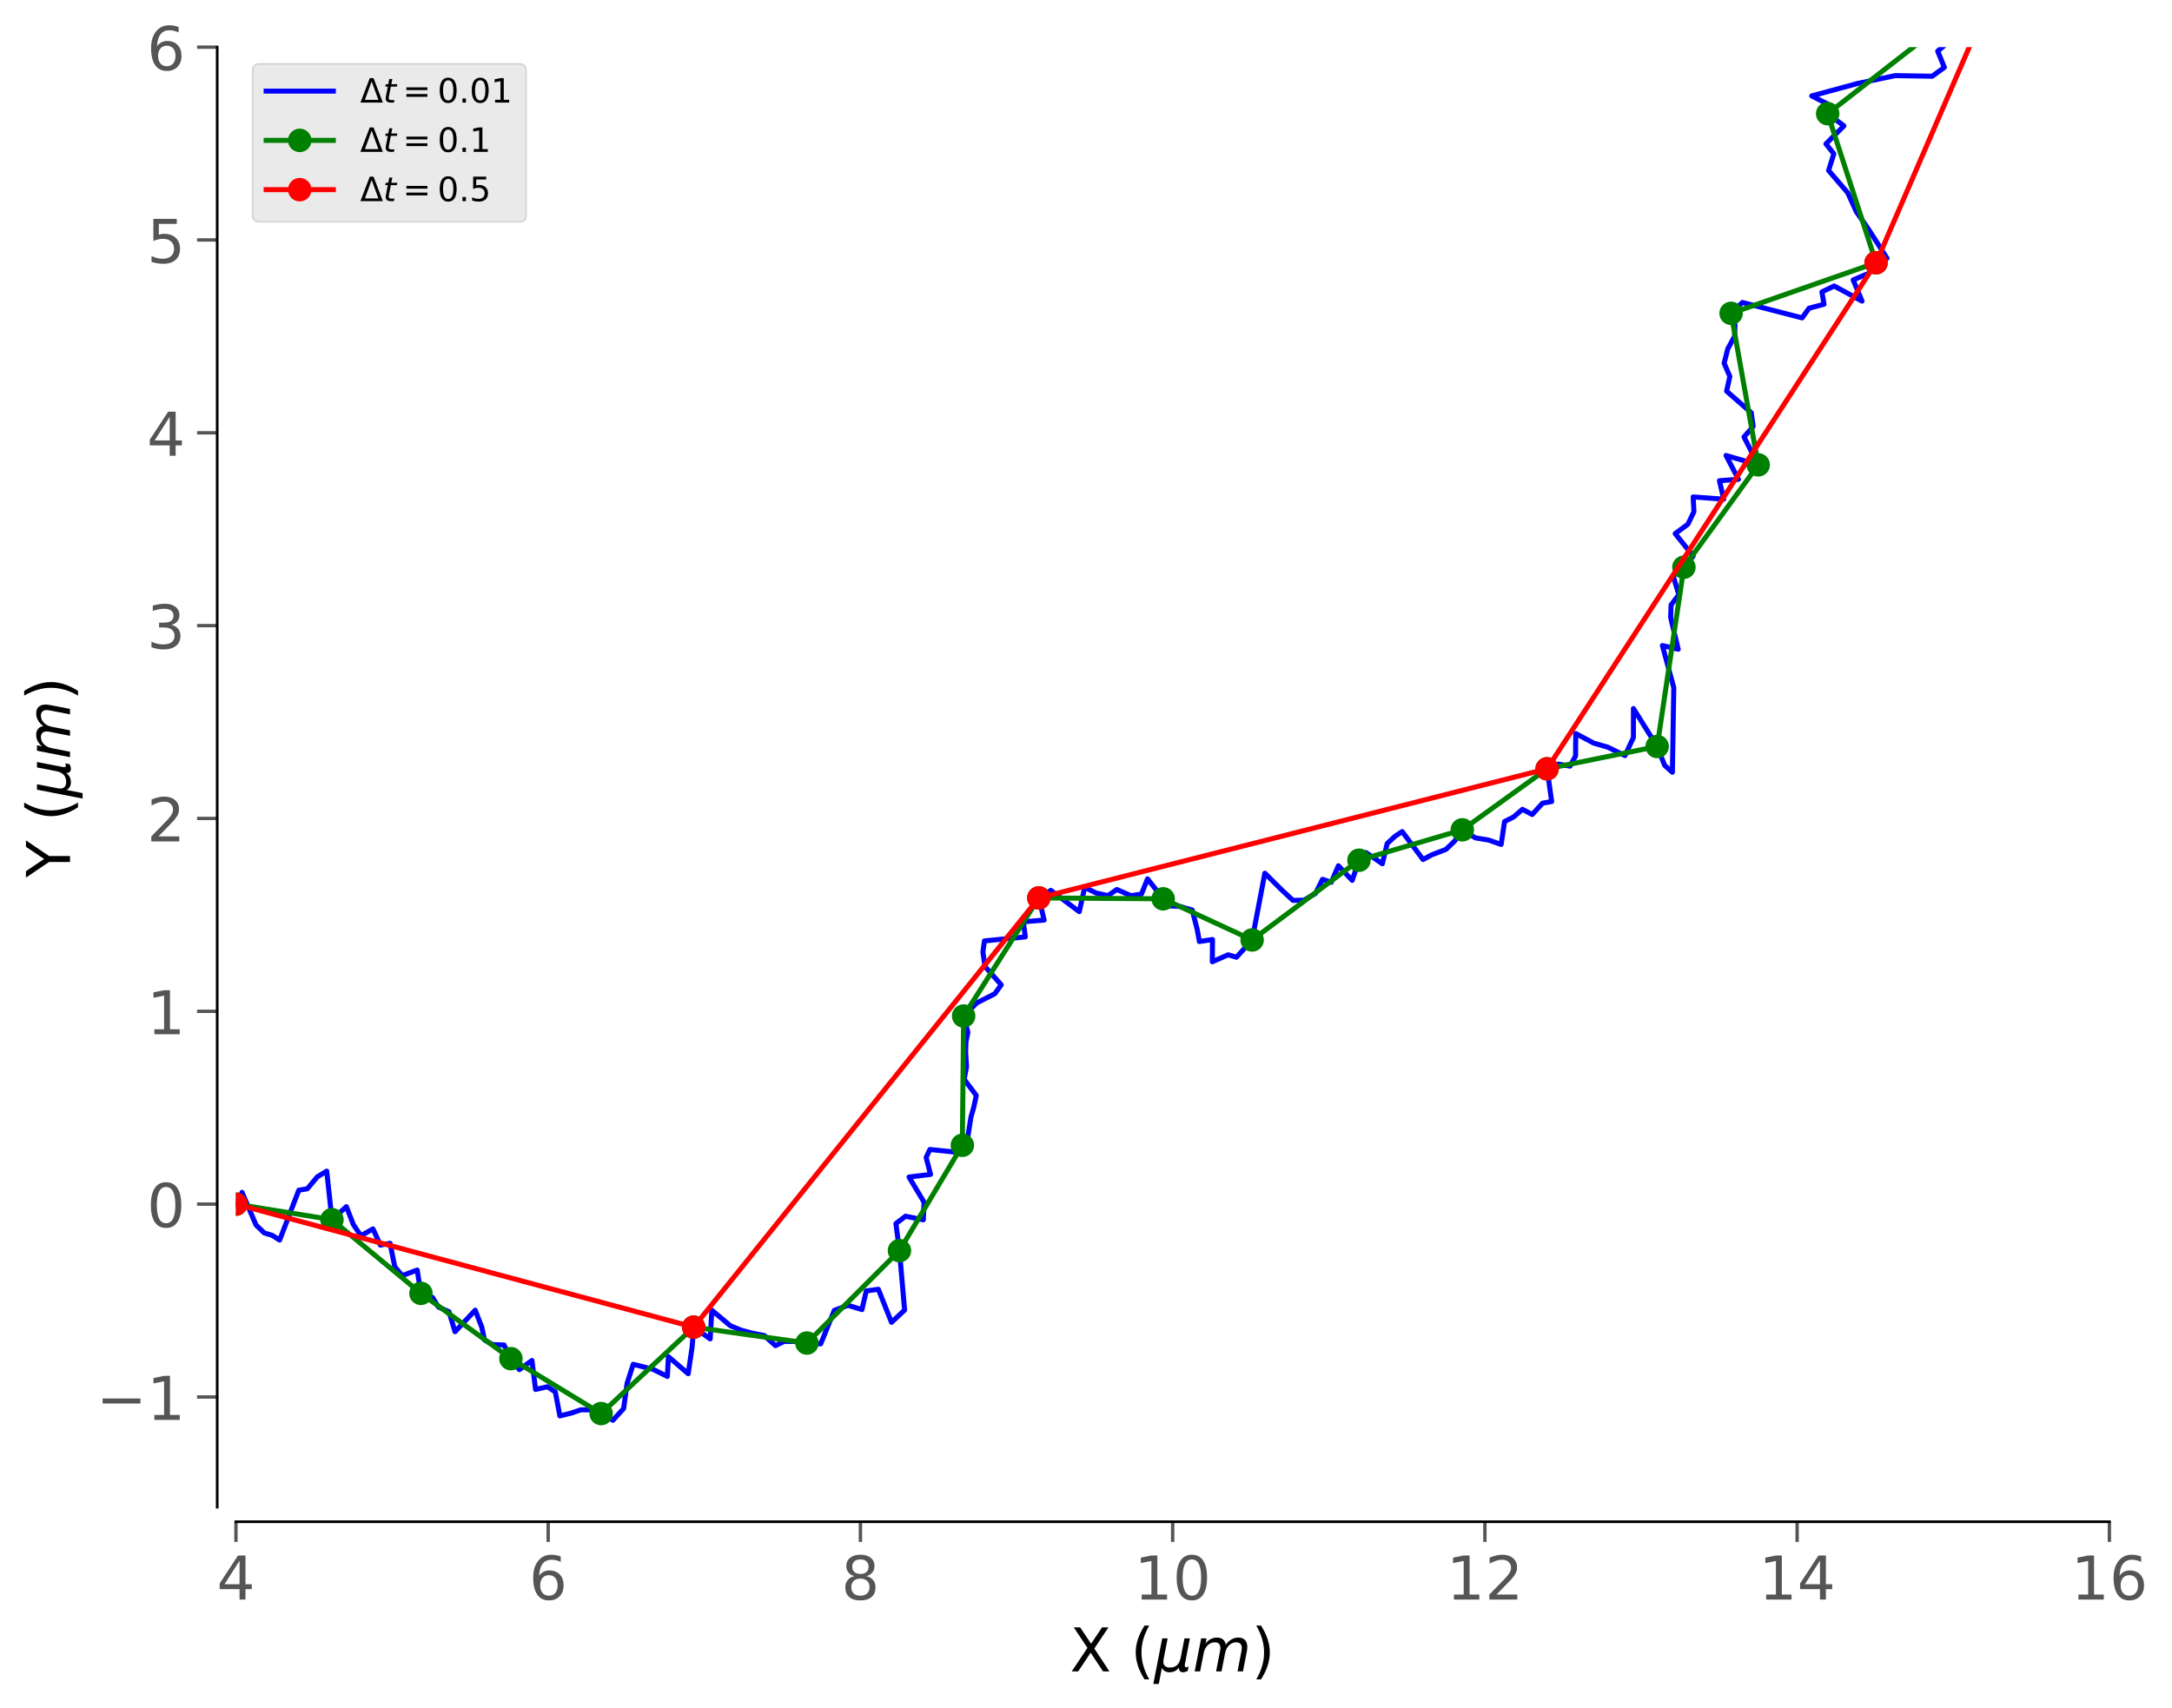 <?xml version="1.0" encoding="utf-8" standalone="no"?>
<!DOCTYPE svg PUBLIC "-//W3C//DTD SVG 1.1//EN"
  "http://www.w3.org/Graphics/SVG/1.1/DTD/svg11.dtd">
<!-- Created with matplotlib (https://matplotlib.org/) -->
<svg height="508.848pt" version="1.1" viewBox="0 0 646.928 508.848" width="646.928pt" xmlns="http://www.w3.org/2000/svg" xmlns:xlink="http://www.w3.org/1999/xlink">
 <defs>
  <style type="text/css">
*{stroke-linecap:butt;stroke-linejoin:round;}
  </style>
 </defs>
 <g id="figure_1">
  <g id="patch_1">
   <path d="M 0 508.848 
L 646.928 508.848 
L 646.928 0 
L 0 0 
z
" style="fill:#ffffff;"/>
  </g>
  <g id="axes_1">
   <g id="patch_2">
    <path d="M 70.276 448.919 
L 628.276 448.919 
L 628.276 14.039 
L 70.276 14.039 
z
" style="fill:#ffffff;"/>
   </g>
   <g id="matplotlib.axis_1">
    <g id="xtick_1">
     <g id="line2d_1">
      <defs>
       <path d="M 0 0 
L 0 6 
" id="m0d2c17f37e" style="stroke:#555555;"/>
      </defs>
      <g>
       <use style="fill:#555555;stroke:#555555;" x="70.276" xlink:href="#m0d2c17f37e" y="453.267"/>
      </g>
     </g>
     <g id="text_1">
      <!-- 4 -->
      <defs>
       <path d="M 37.797 64.312 
L 12.891 25.391 
L 37.797 25.391 
z
M 35.203 72.906 
L 47.609 72.906 
L 47.609 25.391 
L 58.016 25.391 
L 58.016 17.188 
L 47.609 17.188 
L 47.609 0 
L 37.797 0 
L 37.797 17.188 
L 4.891 17.188 
L 4.891 26.703 
z
" id="DejaVuSans-52"/>
      </defs>
      <g style="fill:#555555;" transform="translate(64.55 476.445)scale(0.18 -0.18)">
       <use xlink:href="#DejaVuSans-52"/>
      </g>
     </g>
    </g>
    <g id="xtick_2">
     <g id="line2d_2">
      <g>
       <use style="fill:#555555;stroke:#555555;" x="163.276" xlink:href="#m0d2c17f37e" y="453.267"/>
      </g>
     </g>
     <g id="text_2">
      <!-- 6 -->
      <defs>
       <path d="M 33.016 40.375 
Q 26.375 40.375 22.484 35.828 
Q 18.609 31.297 18.609 23.391 
Q 18.609 15.531 22.484 10.953 
Q 26.375 6.391 33.016 6.391 
Q 39.656 6.391 43.531 10.953 
Q 47.406 15.531 47.406 23.391 
Q 47.406 31.297 43.531 35.828 
Q 39.656 40.375 33.016 40.375 
z
M 52.594 71.297 
L 52.594 62.312 
Q 48.875 64.062 45.094 64.984 
Q 41.312 65.922 37.594 65.922 
Q 27.828 65.922 22.672 59.328 
Q 17.531 52.734 16.797 39.406 
Q 19.672 43.656 24.016 45.922 
Q 28.375 48.188 33.594 48.188 
Q 44.578 48.188 50.953 41.516 
Q 57.328 34.859 57.328 23.391 
Q 57.328 12.156 50.688 5.359 
Q 44.047 -1.422 33.016 -1.422 
Q 20.359 -1.422 13.672 8.266 
Q 6.984 17.969 6.984 36.375 
Q 6.984 53.656 15.188 63.938 
Q 23.391 74.219 37.203 74.219 
Q 40.922 74.219 44.703 73.484 
Q 48.484 72.75 52.594 71.297 
z
" id="DejaVuSans-54"/>
      </defs>
      <g style="fill:#555555;" transform="translate(157.55 476.445)scale(0.18 -0.18)">
       <use xlink:href="#DejaVuSans-54"/>
      </g>
     </g>
    </g>
    <g id="xtick_3">
     <g id="line2d_3">
      <g>
       <use style="fill:#555555;stroke:#555555;" x="256.276" xlink:href="#m0d2c17f37e" y="453.267"/>
      </g>
     </g>
     <g id="text_3">
      <!-- 8 -->
      <defs>
       <path d="M 31.781 34.625 
Q 24.75 34.625 20.719 30.859 
Q 16.703 27.094 16.703 20.516 
Q 16.703 13.922 20.719 10.156 
Q 24.75 6.391 31.781 6.391 
Q 38.812 6.391 42.859 10.172 
Q 46.922 13.969 46.922 20.516 
Q 46.922 27.094 42.891 30.859 
Q 38.875 34.625 31.781 34.625 
z
M 21.922 38.812 
Q 15.578 40.375 12.031 44.719 
Q 8.5 49.078 8.5 55.328 
Q 8.5 64.062 14.719 69.141 
Q 20.953 74.219 31.781 74.219 
Q 42.672 74.219 48.875 69.141 
Q 55.078 64.062 55.078 55.328 
Q 55.078 49.078 51.531 44.719 
Q 48 40.375 41.703 38.812 
Q 48.828 37.156 52.797 32.312 
Q 56.781 27.484 56.781 20.516 
Q 56.781 9.906 50.312 4.234 
Q 43.844 -1.422 31.781 -1.422 
Q 19.734 -1.422 13.25 4.234 
Q 6.781 9.906 6.781 20.516 
Q 6.781 27.484 10.781 32.312 
Q 14.797 37.156 21.922 38.812 
z
M 18.312 54.391 
Q 18.312 48.734 21.844 45.562 
Q 25.391 42.391 31.781 42.391 
Q 38.141 42.391 41.719 45.562 
Q 45.312 48.734 45.312 54.391 
Q 45.312 60.062 41.719 63.234 
Q 38.141 66.406 31.781 66.406 
Q 25.391 66.406 21.844 63.234 
Q 18.312 60.062 18.312 54.391 
z
" id="DejaVuSans-56"/>
      </defs>
      <g style="fill:#555555;" transform="translate(250.55 476.445)scale(0.18 -0.18)">
       <use xlink:href="#DejaVuSans-56"/>
      </g>
     </g>
    </g>
    <g id="xtick_4">
     <g id="line2d_4">
      <g>
       <use style="fill:#555555;stroke:#555555;" x="349.276" xlink:href="#m0d2c17f37e" y="453.267"/>
      </g>
     </g>
     <g id="text_4">
      <!-- 10 -->
      <defs>
       <path d="M 12.406 8.297 
L 28.516 8.297 
L 28.516 63.922 
L 10.984 60.406 
L 10.984 69.391 
L 28.422 72.906 
L 38.281 72.906 
L 38.281 8.297 
L 54.391 8.297 
L 54.391 0 
L 12.406 0 
z
" id="DejaVuSans-49"/>
       <path d="M 31.781 66.406 
Q 24.172 66.406 20.328 58.906 
Q 16.5 51.422 16.5 36.375 
Q 16.5 21.391 20.328 13.891 
Q 24.172 6.391 31.781 6.391 
Q 39.453 6.391 43.281 13.891 
Q 47.125 21.391 47.125 36.375 
Q 47.125 51.422 43.281 58.906 
Q 39.453 66.406 31.781 66.406 
z
M 31.781 74.219 
Q 44.047 74.219 50.516 64.516 
Q 56.984 54.828 56.984 36.375 
Q 56.984 17.969 50.516 8.266 
Q 44.047 -1.422 31.781 -1.422 
Q 19.531 -1.422 13.062 8.266 
Q 6.594 17.969 6.594 36.375 
Q 6.594 54.828 13.062 64.516 
Q 19.531 74.219 31.781 74.219 
z
" id="DejaVuSans-48"/>
      </defs>
      <g style="fill:#555555;" transform="translate(337.823 476.445)scale(0.18 -0.18)">
       <use xlink:href="#DejaVuSans-49"/>
       <use x="63.623" xlink:href="#DejaVuSans-48"/>
      </g>
     </g>
    </g>
    <g id="xtick_5">
     <g id="line2d_5">
      <g>
       <use style="fill:#555555;stroke:#555555;" x="442.276" xlink:href="#m0d2c17f37e" y="453.267"/>
      </g>
     </g>
     <g id="text_5">
      <!-- 12 -->
      <defs>
       <path d="M 19.188 8.297 
L 53.609 8.297 
L 53.609 0 
L 7.328 0 
L 7.328 8.297 
Q 12.938 14.109 22.625 23.891 
Q 32.328 33.688 34.812 36.531 
Q 39.547 41.844 41.422 45.531 
Q 43.312 49.219 43.312 52.781 
Q 43.312 58.594 39.234 62.25 
Q 35.156 65.922 28.609 65.922 
Q 23.969 65.922 18.812 64.312 
Q 13.672 62.703 7.812 59.422 
L 7.812 69.391 
Q 13.766 71.781 18.938 73 
Q 24.125 74.219 28.422 74.219 
Q 39.75 74.219 46.484 68.547 
Q 53.219 62.891 53.219 53.422 
Q 53.219 48.922 51.531 44.891 
Q 49.859 40.875 45.406 35.406 
Q 44.188 33.984 37.641 27.219 
Q 31.109 20.453 19.188 8.297 
z
" id="DejaVuSans-50"/>
      </defs>
      <g style="fill:#555555;" transform="translate(430.823 476.445)scale(0.18 -0.18)">
       <use xlink:href="#DejaVuSans-49"/>
       <use x="63.623" xlink:href="#DejaVuSans-50"/>
      </g>
     </g>
    </g>
    <g id="xtick_6">
     <g id="line2d_6">
      <g>
       <use style="fill:#555555;stroke:#555555;" x="535.276" xlink:href="#m0d2c17f37e" y="453.267"/>
      </g>
     </g>
     <g id="text_6">
      <!-- 14 -->
      <g style="fill:#555555;" transform="translate(523.823 476.445)scale(0.18 -0.18)">
       <use xlink:href="#DejaVuSans-49"/>
       <use x="63.623" xlink:href="#DejaVuSans-52"/>
      </g>
     </g>
    </g>
    <g id="xtick_7">
     <g id="line2d_7">
      <g>
       <use style="fill:#555555;stroke:#555555;" x="628.276" xlink:href="#m0d2c17f37e" y="453.267"/>
      </g>
     </g>
     <g id="text_7">
      <!-- 16 -->
      <g style="fill:#555555;" transform="translate(616.823 476.445)scale(0.18 -0.18)">
       <use xlink:href="#DejaVuSans-49"/>
       <use x="63.623" xlink:href="#DejaVuSans-54"/>
      </g>
     </g>
    </g>
    <g id="text_8">
     <!-- X ($\mu m$) -->
     <defs>
      <path d="M 6.297 72.906 
L 16.891 72.906 
L 35.016 45.797 
L 53.219 72.906 
L 63.812 72.906 
L 40.375 37.891 
L 65.375 0 
L 54.781 0 
L 34.281 31 
L 13.625 0 
L 2.984 0 
L 29 38.922 
z
" id="DejaVuSans-88"/>
      <path id="DejaVuSans-32"/>
      <path d="M 31 75.875 
Q 24.469 64.656 21.281 53.656 
Q 18.109 42.672 18.109 31.391 
Q 18.109 20.125 21.312 9.062 
Q 24.516 -2 31 -13.188 
L 23.188 -13.188 
Q 15.875 -1.703 12.234 9.375 
Q 8.594 20.453 8.594 31.391 
Q 8.594 42.281 12.203 53.312 
Q 15.828 64.359 23.188 75.875 
z
" id="DejaVuSans-40"/>
      <path d="M -1.312 -20.797 
L 13.375 54.688 
L 22.406 54.688 
L 15.766 20.656 
Q 15.578 19.625 15.422 18.359 
Q 15.281 17.094 15.281 15.828 
Q 15.281 11.281 18.141 8.828 
Q 21 6.391 26.312 6.391 
Q 33.547 6.391 37.984 10.484 
Q 42.438 14.594 44 22.797 
L 50.203 54.688 
L 59.188 54.688 
L 51.031 12.641 
Q 50.828 11.719 50.75 11.031 
Q 50.688 10.359 50.688 9.812 
Q 50.688 8.297 51.297 7.594 
Q 51.906 6.891 53.219 6.891 
Q 53.719 6.891 54.562 7.125 
Q 55.422 7.375 56.984 8.016 
L 55.609 0.781 
Q 53.469 -0.297 51.516 -0.859 
Q 49.562 -1.422 47.703 -1.422 
Q 44.484 -1.422 42.656 0.625 
Q 40.828 2.688 40.828 6.297 
Q 38.094 2.391 34.297 0.484 
Q 30.516 -1.422 25.391 -1.422 
Q 20.844 -1.422 17.453 0.672 
Q 14.062 2.781 12.984 6.203 
L 7.719 -20.797 
z
" id="DejaVuSans-Oblique-956"/>
      <path d="M 89.797 33.016 
L 83.406 0 
L 74.422 0 
L 80.719 32.719 
Q 81.109 34.812 81.297 36.328 
Q 81.5 37.844 81.5 38.922 
Q 81.5 43.312 79.047 45.75 
Q 76.609 48.188 72.219 48.188 
Q 65.672 48.188 60.547 43.281 
Q 55.422 38.375 53.906 30.516 
L 47.906 0 
L 38.922 0 
L 45.312 32.719 
Q 45.703 34.516 45.891 36.047 
Q 46.094 37.594 46.094 38.812 
Q 46.094 43.266 43.656 45.719 
Q 41.219 48.188 36.922 48.188 
Q 30.281 48.188 25.141 43.281 
Q 20.016 38.375 18.5 30.516 
L 12.5 0 
L 3.516 0 
L 14.203 54.688 
L 23.188 54.688 
L 21.484 46.188 
Q 25.141 50.984 30.047 53.484 
Q 34.969 56 40.578 56 
Q 46.531 56 50.359 52.875 
Q 54.203 49.75 54.984 44.188 
Q 59.078 49.953 64.469 52.969 
Q 69.875 56 75.875 56 
Q 82.906 56 86.734 51.953 
Q 90.578 47.906 90.578 40.484 
Q 90.578 38.875 90.375 36.938 
Q 90.188 35.016 89.797 33.016 
z
" id="DejaVuSans-Oblique-109"/>
      <path d="M 8.016 75.875 
L 15.828 75.875 
Q 23.141 64.359 26.781 53.312 
Q 30.422 42.281 30.422 31.391 
Q 30.422 20.453 26.781 9.375 
Q 23.141 -1.703 15.828 -13.188 
L 8.016 -13.188 
Q 14.5 -2 17.703 9.062 
Q 20.906 20.125 20.906 31.391 
Q 20.906 42.672 17.703 53.656 
Q 14.5 64.656 8.016 75.875 
z
" id="DejaVuSans-41"/>
     </defs>
     <g transform="translate(318.676 497.868)scale(0.18 -0.18)">
      <use transform="translate(0 0.125)" xlink:href="#DejaVuSans-88"/>
      <use transform="translate(68.506 0.125)" xlink:href="#DejaVuSans-32"/>
      <use transform="translate(100.293 0.125)" xlink:href="#DejaVuSans-40"/>
      <use transform="translate(139.307 0.125)" xlink:href="#DejaVuSans-Oblique-956"/>
      <use transform="translate(202.93 0.125)" xlink:href="#DejaVuSans-Oblique-109"/>
      <use transform="translate(300.342 0.125)" xlink:href="#DejaVuSans-41"/>
     </g>
    </g>
   </g>
   <g id="matplotlib.axis_2">
    <g id="ytick_1">
     <g id="line2d_8">
      <defs>
       <path d="M 0 0 
L -6 0 
" id="m363d68195b" style="stroke:#555555;"/>
      </defs>
      <g>
       <use style="fill:#555555;stroke:#555555;" x="64.696" xlink:href="#m363d68195b" y="416.1"/>
      </g>
     </g>
     <g id="text_9">
      <!-- −1 -->
      <defs>
       <path d="M 10.594 35.5 
L 73.188 35.5 
L 73.188 27.203 
L 10.594 27.203 
z
" id="DejaVuSans-8722"/>
      </defs>
      <g style="fill:#555555;" transform="translate(28.66 422.939)scale(0.18 -0.18)">
       <use xlink:href="#DejaVuSans-8722"/>
       <use x="83.789" xlink:href="#DejaVuSans-49"/>
      </g>
     </g>
    </g>
    <g id="ytick_2">
     <g id="line2d_9">
      <g>
       <use style="fill:#555555;stroke:#555555;" x="64.696" xlink:href="#m363d68195b" y="358.663"/>
      </g>
     </g>
     <g id="text_10">
      <!-- 0 -->
      <g style="fill:#555555;" transform="translate(43.743 365.501)scale(0.18 -0.18)">
       <use xlink:href="#DejaVuSans-48"/>
      </g>
     </g>
    </g>
    <g id="ytick_3">
     <g id="line2d_10">
      <g>
       <use style="fill:#555555;stroke:#555555;" x="64.696" xlink:href="#m363d68195b" y="301.225"/>
      </g>
     </g>
     <g id="text_11">
      <!-- 1 -->
      <g style="fill:#555555;" transform="translate(43.743 308.064)scale(0.18 -0.18)">
       <use xlink:href="#DejaVuSans-49"/>
      </g>
     </g>
    </g>
    <g id="ytick_4">
     <g id="line2d_11">
      <g>
       <use style="fill:#555555;stroke:#555555;" x="64.696" xlink:href="#m363d68195b" y="243.788"/>
      </g>
     </g>
     <g id="text_12">
      <!-- 2 -->
      <g style="fill:#555555;" transform="translate(43.743 250.627)scale(0.18 -0.18)">
       <use xlink:href="#DejaVuSans-50"/>
      </g>
     </g>
    </g>
    <g id="ytick_5">
     <g id="line2d_12">
      <g>
       <use style="fill:#555555;stroke:#555555;" x="64.696" xlink:href="#m363d68195b" y="186.351"/>
      </g>
     </g>
     <g id="text_13">
      <!-- 3 -->
      <defs>
       <path d="M 40.578 39.312 
Q 47.656 37.797 51.625 33 
Q 55.609 28.219 55.609 21.188 
Q 55.609 10.406 48.188 4.484 
Q 40.766 -1.422 27.094 -1.422 
Q 22.516 -1.422 17.656 -0.516 
Q 12.797 0.391 7.625 2.203 
L 7.625 11.719 
Q 11.719 9.328 16.594 8.109 
Q 21.484 6.891 26.812 6.891 
Q 36.078 6.891 40.938 10.547 
Q 45.797 14.203 45.797 21.188 
Q 45.797 27.641 41.281 31.266 
Q 36.766 34.906 28.719 34.906 
L 20.219 34.906 
L 20.219 43.016 
L 29.109 43.016 
Q 36.375 43.016 40.234 45.922 
Q 44.094 48.828 44.094 54.297 
Q 44.094 59.906 40.109 62.906 
Q 36.141 65.922 28.719 65.922 
Q 24.656 65.922 20.016 65.031 
Q 15.375 64.156 9.812 62.312 
L 9.812 71.094 
Q 15.438 72.656 20.344 73.438 
Q 25.25 74.219 29.594 74.219 
Q 40.828 74.219 47.359 69.109 
Q 53.906 64.016 53.906 55.328 
Q 53.906 49.266 50.438 45.094 
Q 46.969 40.922 40.578 39.312 
z
" id="DejaVuSans-51"/>
      </defs>
      <g style="fill:#555555;" transform="translate(43.743 193.189)scale(0.18 -0.18)">
       <use xlink:href="#DejaVuSans-51"/>
      </g>
     </g>
    </g>
    <g id="ytick_6">
     <g id="line2d_13">
      <g>
       <use style="fill:#555555;stroke:#555555;" x="64.696" xlink:href="#m363d68195b" y="128.913"/>
      </g>
     </g>
     <g id="text_14">
      <!-- 4 -->
      <g style="fill:#555555;" transform="translate(43.743 135.752)scale(0.18 -0.18)">
       <use xlink:href="#DejaVuSans-52"/>
      </g>
     </g>
    </g>
    <g id="ytick_7">
     <g id="line2d_14">
      <g>
       <use style="fill:#555555;stroke:#555555;" x="64.696" xlink:href="#m363d68195b" y="71.476"/>
      </g>
     </g>
     <g id="text_15">
      <!-- 5 -->
      <defs>
       <path d="M 10.797 72.906 
L 49.516 72.906 
L 49.516 64.594 
L 19.828 64.594 
L 19.828 46.734 
Q 21.969 47.469 24.109 47.828 
Q 26.266 48.188 28.422 48.188 
Q 40.625 48.188 47.75 41.5 
Q 54.891 34.812 54.891 23.391 
Q 54.891 11.625 47.562 5.094 
Q 40.234 -1.422 26.906 -1.422 
Q 22.312 -1.422 17.547 -0.641 
Q 12.797 0.141 7.719 1.703 
L 7.719 11.625 
Q 12.109 9.234 16.797 8.062 
Q 21.484 6.891 26.703 6.891 
Q 35.156 6.891 40.078 11.328 
Q 45.016 15.766 45.016 23.391 
Q 45.016 31 40.078 35.438 
Q 35.156 39.891 26.703 39.891 
Q 22.75 39.891 18.812 39.016 
Q 14.891 38.141 10.797 36.281 
z
" id="DejaVuSans-53"/>
      </defs>
      <g style="fill:#555555;" transform="translate(43.743 78.315)scale(0.18 -0.18)">
       <use xlink:href="#DejaVuSans-53"/>
      </g>
     </g>
    </g>
    <g id="ytick_8">
     <g id="line2d_15">
      <g>
       <use style="fill:#555555;stroke:#555555;" x="64.696" xlink:href="#m363d68195b" y="14.039"/>
      </g>
     </g>
     <g id="text_16">
      <!-- 6 -->
      <g style="fill:#555555;" transform="translate(43.743 20.877)scale(0.18 -0.18)">
       <use xlink:href="#DejaVuSans-54"/>
      </g>
     </g>
    </g>
    <g id="text_17">
     <!-- Y ($\mu m$) -->
     <defs>
      <path d="M -0.203 72.906 
L 10.406 72.906 
L 30.609 42.922 
L 50.688 72.906 
L 61.281 72.906 
L 35.5 34.719 
L 35.5 0 
L 25.594 0 
L 25.594 34.719 
z
" id="DejaVuSans-89"/>
     </defs>
     <g transform="translate(20.88 261.359)rotate(-90)scale(0.18 -0.18)">
      <use transform="translate(0 0.125)" xlink:href="#DejaVuSans-89"/>
      <use transform="translate(61.084 0.125)" xlink:href="#DejaVuSans-32"/>
      <use transform="translate(92.871 0.125)" xlink:href="#DejaVuSans-40"/>
      <use transform="translate(131.885 0.125)" xlink:href="#DejaVuSans-Oblique-956"/>
      <use transform="translate(195.508 0.125)" xlink:href="#DejaVuSans-Oblique-109"/>
      <use transform="translate(292.92 0.125)" xlink:href="#DejaVuSans-41"/>
     </g>
    </g>
   </g>
   <g id="line2d_16">
    <path clip-path="url(#p2ce05dc9dd)" d="M 70.276 358.663 
L 72.089 355.152 
L 76.264 364.886 
L 78.71 367.244 
L 81.104 367.974 
L 83.286 369.378 
L 89 354.506 
L 91.534 354.092 
L 94.504 350.536 
L 97.316 348.833 
L 98.872 363.294 
L 103.172 359.417 
L 105.25 364.754 
L 107.486 368.071 
L 111.093 366.039 
L 113.294 370.868 
L 116.176 370.331 
L 117.58 377.314 
L 119.809 379.95 
L 124.259 378.283 
L 125.378 385.238 
L 128.837 386.459 
L 130.587 389.313 
L 133.732 390.705 
L 135.524 396.664 
L 141.54 390.252 
L 143.503 395.326 
L 144.313 399.12 
L 146.773 400.511 
L 150.122 400.613 
L 152.18 404.691 
L 154.691 407.965 
L 158.436 405.23 
L 159.52 413.863 
L 163.042 413.055 
L 165.392 414.581 
L 166.765 421.743 
L 170.155 420.893 
L 173.024 419.927 
L 176.049 419.942 
L 179.042 421.043 
L 182.557 423.035 
L 185.748 419.544 
L 186.771 412.074 
L 188.6 406.372 
L 194.482 407.853 
L 198.776 409.988 
L 199.075 404.107 
L 204.979 409.175 
L 206.147 401.209 
L 206.612 395.299 
L 211.53 398.806 
L 212.019 390.265 
L 217.545 394.896 
L 220.823 396.23 
L 224.305 397.162 
L 227.636 397.8 
L 230.972 400.812 
L 233.565 399.55 
L 238.019 399.595 
L 240.346 400.039 
L 244.441 400.285 
L 248.507 390.295 
L 252.565 388.801 
L 256.737 390.071 
L 258.01 384.521 
L 261.614 384.021 
L 265.538 393.872 
L 269.435 390.215 
L 267.9 372.516 
L 266.844 364.455 
L 269.706 362.261 
L 275.01 363.338 
L 275.24 358.109 
L 270.746 350.593 
L 277.161 349.805 
L 275.851 344.768 
L 276.97 342.383 
L 284.78 343.197 
L 286.636 341.134 
L 288.313 338.332 
L 289.202 332.685 
L 290.037 329.811 
L 290.788 326.297 
L 287.174 321.49 
L 287.888 317.703 
L 287.611 313.439 
L 287.708 310.35 
L 288.28 307.501 
L 287.018 302.628 
L 290.923 298.728 
L 296.283 296.008 
L 298.21 293.344 
L 293.371 287.883 
L 292.76 283.571 
L 293.202 280.258 
L 305.39 279.063 
L 304.788 274.558 
L 311.003 274.047 
L 309.415 267.45 
L 312.973 265.203 
L 321.461 271.546 
L 323.075 264.321 
L 326.491 265.995 
L 330.008 266.774 
L 332.647 264.947 
L 336.867 266.795 
L 339.979 266.309 
L 341.793 261.769 
L 346.454 267.72 
L 348.534 269.847 
L 351.292 269.97 
L 355.091 271.049 
L 356.584 276.839 
L 357.239 280.441 
L 361.141 279.84 
L 361.087 286.467 
L 365.816 284.389 
L 368.278 285.123 
L 372.945 279.972 
L 376.732 260.088 
L 381.74 265.058 
L 385.099 268.18 
L 388.375 268.143 
L 391.84 266.09 
L 393.905 261.91 
L 396.516 262.801 
L 398.64 257.879 
L 402.748 262.227 
L 404.772 256.231 
L 406.818 253.93 
L 411.729 257.286 
L 413.17 251.249 
L 415.566 249.052 
L 417.645 247.694 
L 423.856 256.025 
L 426.398 254.632 
L 430.676 253.004 
L 433.322 250.456 
L 435.543 247.172 
L 439.447 249.568 
L 443.396 250.223 
L 447.111 251.531 
L 448.134 244.704 
L 450.804 243.358 
L 453.462 241.066 
L 456.371 242.608 
L 459.443 239.233 
L 462.164 238.741 
L 460.796 228.994 
L 464.162 227.588 
L 467.626 228.199 
L 469.284 225.187 
L 469.331 218.496 
L 474.67 221.337 
L 478.896 222.565 
L 483.988 225.061 
L 486.509 219.682 
L 486.519 211.05 
L 493.587 222.343 
L 495.814 227.969 
L 498.118 230.02 
L 498.538 204.847 
L 495.148 192.284 
L 499.854 193.376 
L 497.605 183.932 
L 497.735 180.179 
L 500.048 177.136 
L 498.34 171.535 
L 501.547 168.95 
L 504.316 165.638 
L 498.952 158.94 
L 502.738 156.152 
L 504.539 152.398 
L 504.307 148.013 
L 513.41 148.68 
L 512.128 143.186 
L 517.793 142.76 
L 514.096 135.67 
L 523.678 138.456 
L 519.444 130.154 
L 522.171 127.046 
L 521.621 122.938 
L 514.26 116.505 
L 515.235 112.135 
L 513.528 108.185 
L 514.613 103.908 
L 516.635 100.205 
L 516.77 96.825 
L 515.608 93.325 
L 518.988 90.094 
L 536.755 94.683 
L 538.822 91.81 
L 543.28 90.613 
L 542.657 86.941 
L 546.309 85.189 
L 554.605 89.687 
L 551.969 83.372 
L 556.681 81.379 
L 558.784 78.266 
L 562.046 76.924 
L 556.561 68.316 
L 552.907 63.061 
L 550.338 57.424 
L 544.65 50.777 
L 546.206 45.795 
L 543.851 42.855 
L 549.211 37.491 
L 544.369 33.855 
L 544.492 31.052 
L 539.627 28.566 
L 553.229 24.875 
L 564.51 22.52 
L 575.501 22.704 
L 579.128 20.077 
L 577.14 15.229 
L 581.353 11.684 
L 586.003 10.518 
L 582.834 3.965 
L 588.865 4.433 
L 589.113 1.072 
L 590.27 -1 
L 590.27 -1 
" style="fill:none;stroke:#0000ff;stroke-linecap:square;stroke-width:1.5;"/>
   </g>
   <g id="line2d_17">
    <path clip-path="url(#p2ce05dc9dd)" d="M 70.276 358.663 
L 98.872 363.294 
L 125.378 385.238 
L 152.18 404.691 
L 179.042 421.043 
L 206.612 395.299 
L 240.346 400.039 
L 267.9 372.516 
L 286.636 341.134 
L 287.018 302.628 
L 309.415 267.45 
L 346.454 267.72 
L 372.945 279.972 
L 404.772 256.231 
L 435.543 247.172 
L 460.796 228.994 
L 493.587 222.343 
L 501.547 168.95 
L 523.678 138.456 
L 515.608 93.325 
L 558.784 78.266 
L 544.369 33.855 
L 582.834 3.965 
L 583.273 -1 
" style="fill:none;stroke:#008000;stroke-linecap:square;stroke-width:1.5;"/>
    <defs>
     <path d="M 0 3 
C 0.796 3 1.559 2.684 2.121 2.121 
C 2.684 1.559 3 0.796 3 0 
C 3 -0.796 2.684 -1.559 2.121 -2.121 
C 1.559 -2.684 0.796 -3 0 -3 
C -0.796 -3 -1.559 -2.684 -2.121 -2.121 
C -2.684 -1.559 -3 -0.796 -3 0 
C -3 0.796 -2.684 1.559 -2.121 2.121 
C -1.559 2.684 -0.796 3 0 3 
z
" id="m7b05193fc8" style="stroke:#008000;"/>
    </defs>
    <g clip-path="url(#p2ce05dc9dd)">
     <use style="fill:#008000;stroke:#008000;" x="70.276" xlink:href="#m7b05193fc8" y="358.663"/>
     <use style="fill:#008000;stroke:#008000;" x="98.872" xlink:href="#m7b05193fc8" y="363.294"/>
     <use style="fill:#008000;stroke:#008000;" x="125.378" xlink:href="#m7b05193fc8" y="385.238"/>
     <use style="fill:#008000;stroke:#008000;" x="152.18" xlink:href="#m7b05193fc8" y="404.691"/>
     <use style="fill:#008000;stroke:#008000;" x="179.042" xlink:href="#m7b05193fc8" y="421.043"/>
     <use style="fill:#008000;stroke:#008000;" x="206.612" xlink:href="#m7b05193fc8" y="395.299"/>
     <use style="fill:#008000;stroke:#008000;" x="240.346" xlink:href="#m7b05193fc8" y="400.039"/>
     <use style="fill:#008000;stroke:#008000;" x="267.9" xlink:href="#m7b05193fc8" y="372.516"/>
     <use style="fill:#008000;stroke:#008000;" x="286.636" xlink:href="#m7b05193fc8" y="341.134"/>
     <use style="fill:#008000;stroke:#008000;" x="287.018" xlink:href="#m7b05193fc8" y="302.628"/>
     <use style="fill:#008000;stroke:#008000;" x="309.415" xlink:href="#m7b05193fc8" y="267.45"/>
     <use style="fill:#008000;stroke:#008000;" x="346.454" xlink:href="#m7b05193fc8" y="267.72"/>
     <use style="fill:#008000;stroke:#008000;" x="372.945" xlink:href="#m7b05193fc8" y="279.972"/>
     <use style="fill:#008000;stroke:#008000;" x="404.772" xlink:href="#m7b05193fc8" y="256.231"/>
     <use style="fill:#008000;stroke:#008000;" x="435.543" xlink:href="#m7b05193fc8" y="247.172"/>
     <use style="fill:#008000;stroke:#008000;" x="460.796" xlink:href="#m7b05193fc8" y="228.994"/>
     <use style="fill:#008000;stroke:#008000;" x="493.587" xlink:href="#m7b05193fc8" y="222.343"/>
     <use style="fill:#008000;stroke:#008000;" x="501.547" xlink:href="#m7b05193fc8" y="168.95"/>
     <use style="fill:#008000;stroke:#008000;" x="523.678" xlink:href="#m7b05193fc8" y="138.456"/>
     <use style="fill:#008000;stroke:#008000;" x="515.608" xlink:href="#m7b05193fc8" y="93.325"/>
     <use style="fill:#008000;stroke:#008000;" x="558.784" xlink:href="#m7b05193fc8" y="78.266"/>
     <use style="fill:#008000;stroke:#008000;" x="544.369" xlink:href="#m7b05193fc8" y="33.855"/>
     <use style="fill:#008000;stroke:#008000;" x="582.834" xlink:href="#m7b05193fc8" y="3.965"/>
     <use style="fill:#008000;stroke:#008000;" x="583.273" xlink:href="#m7b05193fc8" y="-1"/>
     <use style="fill:#008000;stroke:#008000;" x="866.355" xlink:href="#m7b05193fc8" y="-1"/>
     <use style="fill:#008000;stroke:#008000;" x="868.891" xlink:href="#m7b05193fc8" y="0.335"/>
     <use style="fill:#008000;stroke:#008000;" x="877.793" xlink:href="#m7b05193fc8" y="-1"/>
     <use style="fill:#008000;stroke:#008000;" x="905.97" xlink:href="#m7b05193fc8" y="-1"/>
     <use style="fill:#008000;stroke:#008000;" x="929.111" xlink:href="#m7b05193fc8" y="36.109"/>
     <use style="fill:#008000;stroke:#008000;" x="955.123" xlink:href="#m7b05193fc8" y="64.454"/>
     <use style="fill:#008000;stroke:#008000;" x="986.423" xlink:href="#m7b05193fc8" y="72.865"/>
     <use style="fill:#008000;stroke:#008000;" x="1016.213" xlink:href="#m7b05193fc8" y="73.71"/>
     <use style="fill:#008000;stroke:#008000;" x="1043.977" xlink:href="#m7b05193fc8" y="104.44"/>
     <use style="fill:#008000;stroke:#008000;" x="1072.88" xlink:href="#m7b05193fc8" y="121.911"/>
     <use style="fill:#008000;stroke:#008000;" x="1105.019" xlink:href="#m7b05193fc8" y="115.312"/>
     <use style="fill:#008000;stroke:#008000;" x="1133.942" xlink:href="#m7b05193fc8" y="98.893"/>
     <use style="fill:#008000;stroke:#008000;" x="1165.932" xlink:href="#m7b05193fc8" y="86.324"/>
     <use style="fill:#008000;stroke:#008000;" x="1194.111" xlink:href="#m7b05193fc8" y="103.676"/>
     <use style="fill:#008000;stroke:#008000;" x="1226.087" xlink:href="#m7b05193fc8" y="107.439"/>
     <use style="fill:#008000;stroke:#008000;" x="1258.84" xlink:href="#m7b05193fc8" y="84.307"/>
     <use style="fill:#008000;stroke:#008000;" x="1286.975" xlink:href="#m7b05193fc8" y="70.645"/>
     <use style="fill:#008000;stroke:#008000;" x="1307.959" xlink:href="#m7b05193fc8" y="42.452"/>
     <use style="fill:#008000;stroke:#008000;" x="1321.644" xlink:href="#m7b05193fc8" y="4.347"/>
     <use style="fill:#008000;stroke:#008000;" x="1323.232" xlink:href="#m7b05193fc8" y="-1"/>
    </g>
   </g>
   <g id="line2d_18">
    <path clip-path="url(#p2ce05dc9dd)" d="M 70.276 358.663 
L 206.612 395.299 
L 309.415 267.45 
L 460.796 228.994 
L 558.784 78.266 
L 593.038 -1 
" style="fill:none;stroke:#ff0000;stroke-linecap:square;stroke-width:1.5;"/>
    <defs>
     <path d="M 0 3 
C 0.796 3 1.559 2.684 2.121 2.121 
C 2.684 1.559 3 0.796 3 0 
C 3 -0.796 2.684 -1.559 2.121 -2.121 
C 1.559 -2.684 0.796 -3 0 -3 
C -0.796 -3 -1.559 -2.684 -2.121 -2.121 
C -2.684 -1.559 -3 -0.796 -3 0 
C -3 0.796 -2.684 1.559 -2.121 2.121 
C -1.559 2.684 -0.796 3 0 3 
z
" id="m2dbac665fb" style="stroke:#ff0000;"/>
    </defs>
    <g clip-path="url(#p2ce05dc9dd)">
     <use style="fill:#ff0000;stroke:#ff0000;" x="70.276" xlink:href="#m2dbac665fb" y="358.663"/>
     <use style="fill:#ff0000;stroke:#ff0000;" x="206.612" xlink:href="#m2dbac665fb" y="395.299"/>
     <use style="fill:#ff0000;stroke:#ff0000;" x="309.415" xlink:href="#m2dbac665fb" y="267.45"/>
     <use style="fill:#ff0000;stroke:#ff0000;" x="460.796" xlink:href="#m2dbac665fb" y="228.994"/>
     <use style="fill:#ff0000;stroke:#ff0000;" x="558.784" xlink:href="#m2dbac665fb" y="78.266"/>
     <use style="fill:#ff0000;stroke:#ff0000;" x="593.038" xlink:href="#m2dbac665fb" y="-1"/>
     <use style="fill:#ff0000;stroke:#ff0000;" x="861.432" xlink:href="#m2dbac665fb" y="-1"/>
     <use style="fill:#ff0000;stroke:#ff0000;" x="929.111" xlink:href="#m2dbac665fb" y="36.109"/>
     <use style="fill:#ff0000;stroke:#ff0000;" x="1072.88" xlink:href="#m2dbac665fb" y="121.911"/>
     <use style="fill:#ff0000;stroke:#ff0000;" x="1226.087" xlink:href="#m2dbac665fb" y="107.439"/>
     <use style="fill:#ff0000;stroke:#ff0000;" x="1308.636" xlink:href="#m2dbac665fb" y="-1"/>
    </g>
   </g>
   <g id="patch_3">
    <path d="M 64.696 448.919 
L 64.696 14.039 
" style="fill:none;stroke:#000000;stroke-linecap:square;stroke-linejoin:miter;stroke-width:0.8;"/>
   </g>
   <g id="patch_4">
    <path d="M 70.276 453.267 
L 628.276 453.267 
" style="fill:none;stroke:#000000;stroke-linecap:square;stroke-linejoin:miter;stroke-width:0.8;"/>
   </g>
   <g id="legend_1">
    <g id="patch_5">
     <path d="M 77.276 66.073 
L 154.676 66.073 
Q 156.676 66.073 156.676 64.073 
L 156.676 21.039 
Q 156.676 19.039 154.676 19.039 
L 77.276 19.039 
Q 75.276 19.039 75.276 21.039 
L 75.276 64.073 
Q 75.276 66.073 77.276 66.073 
z
" style="fill:#e5e5e5;opacity:0.8;stroke:#cccccc;stroke-linejoin:miter;stroke-width:0.5;"/>
    </g>
    <g id="line2d_19">
     <path d="M 79.276 27.137 
L 99.276 27.137 
" style="fill:none;stroke:#0000ff;stroke-linecap:square;stroke-width:1.5;"/>
    </g>
    <g id="line2d_20"/>
    <g id="text_18">
     <!-- $\Delta t = 0.01$ -->
     <defs>
      <path d="M 34.188 63.188 
L 14.156 8.203 
L 54.25 8.203 
z
M 0.781 0 
L 28.609 72.906 
L 39.797 72.906 
L 67.578 0 
z
" id="DejaVuSans-916"/>
      <path d="M 42.281 54.688 
L 40.922 47.703 
L 23 47.703 
L 17.188 18.016 
Q 16.891 16.359 16.75 15.234 
Q 16.609 14.109 16.609 13.484 
Q 16.609 10.359 18.484 8.938 
Q 20.359 7.516 24.516 7.516 
L 33.594 7.516 
L 32.078 0 
L 23.484 0 
Q 15.484 0 11.547 3.125 
Q 7.625 6.25 7.625 12.594 
Q 7.625 13.719 7.766 15.062 
Q 7.906 16.406 8.203 18.016 
L 14.016 47.703 
L 6.391 47.703 
L 7.812 54.688 
L 15.281 54.688 
L 18.312 70.219 
L 27.297 70.219 
L 24.312 54.688 
z
" id="DejaVuSans-Oblique-116"/>
      <path d="M 10.594 45.406 
L 73.188 45.406 
L 73.188 37.203 
L 10.594 37.203 
z
M 10.594 25.484 
L 73.188 25.484 
L 73.188 17.188 
L 10.594 17.188 
z
" id="DejaVuSans-61"/>
      <path d="M 10.688 12.406 
L 21 12.406 
L 21 0 
L 10.688 0 
z
" id="DejaVuSans-46"/>
     </defs>
     <g transform="translate(107.276 30.637)scale(0.1 -0.1)">
      <use transform="translate(0 0.781)" xlink:href="#DejaVuSans-916"/>
      <use transform="translate(68.408 0.781)" xlink:href="#DejaVuSans-Oblique-116"/>
      <use transform="translate(127.1 0.781)" xlink:href="#DejaVuSans-61"/>
      <use transform="translate(230.371 0.781)" xlink:href="#DejaVuSans-48"/>
      <use transform="translate(293.994 0.781)" xlink:href="#DejaVuSans-46"/>
      <use transform="translate(325.781 0.781)" xlink:href="#DejaVuSans-48"/>
      <use transform="translate(389.404 0.781)" xlink:href="#DejaVuSans-49"/>
     </g>
    </g>
    <g id="line2d_21">
     <path d="M 79.276 41.815 
L 99.276 41.815 
" style="fill:none;stroke:#008000;stroke-linecap:square;stroke-width:1.5;"/>
    </g>
    <g id="line2d_22">
     <g>
      <use style="fill:#008000;stroke:#008000;" x="89.276" xlink:href="#m7b05193fc8" y="41.815"/>
     </g>
    </g>
    <g id="text_19">
     <!-- $\Delta t = 0.1$ -->
     <g transform="translate(107.276 45.315)scale(0.1 -0.1)">
      <use transform="translate(0 0.781)" xlink:href="#DejaVuSans-916"/>
      <use transform="translate(68.408 0.781)" xlink:href="#DejaVuSans-Oblique-116"/>
      <use transform="translate(127.1 0.781)" xlink:href="#DejaVuSans-61"/>
      <use transform="translate(230.371 0.781)" xlink:href="#DejaVuSans-48"/>
      <use transform="translate(293.994 0.781)" xlink:href="#DejaVuSans-46"/>
      <use transform="translate(325.781 0.781)" xlink:href="#DejaVuSans-49"/>
     </g>
    </g>
    <g id="line2d_23">
     <path d="M 79.276 56.493 
L 99.276 56.493 
" style="fill:none;stroke:#ff0000;stroke-linecap:square;stroke-width:1.5;"/>
    </g>
    <g id="line2d_24">
     <g>
      <use style="fill:#ff0000;stroke:#ff0000;" x="89.276" xlink:href="#m2dbac665fb" y="56.493"/>
     </g>
    </g>
    <g id="text_20">
     <!-- $\Delta t = 0.5$ -->
     <g transform="translate(107.276 59.993)scale(0.1 -0.1)">
      <use transform="translate(0 0.781)" xlink:href="#DejaVuSans-916"/>
      <use transform="translate(68.408 0.781)" xlink:href="#DejaVuSans-Oblique-116"/>
      <use transform="translate(127.1 0.781)" xlink:href="#DejaVuSans-61"/>
      <use transform="translate(230.371 0.781)" xlink:href="#DejaVuSans-48"/>
      <use transform="translate(293.994 0.781)" xlink:href="#DejaVuSans-46"/>
      <use transform="translate(325.781 0.781)" xlink:href="#DejaVuSans-53"/>
     </g>
    </g>
   </g>
  </g>
 </g>
 <defs>
  <clipPath id="p2ce05dc9dd">
   <rect height="434.88" width="558" x="70.276" y="14.039"/>
  </clipPath>
 </defs>
</svg>
